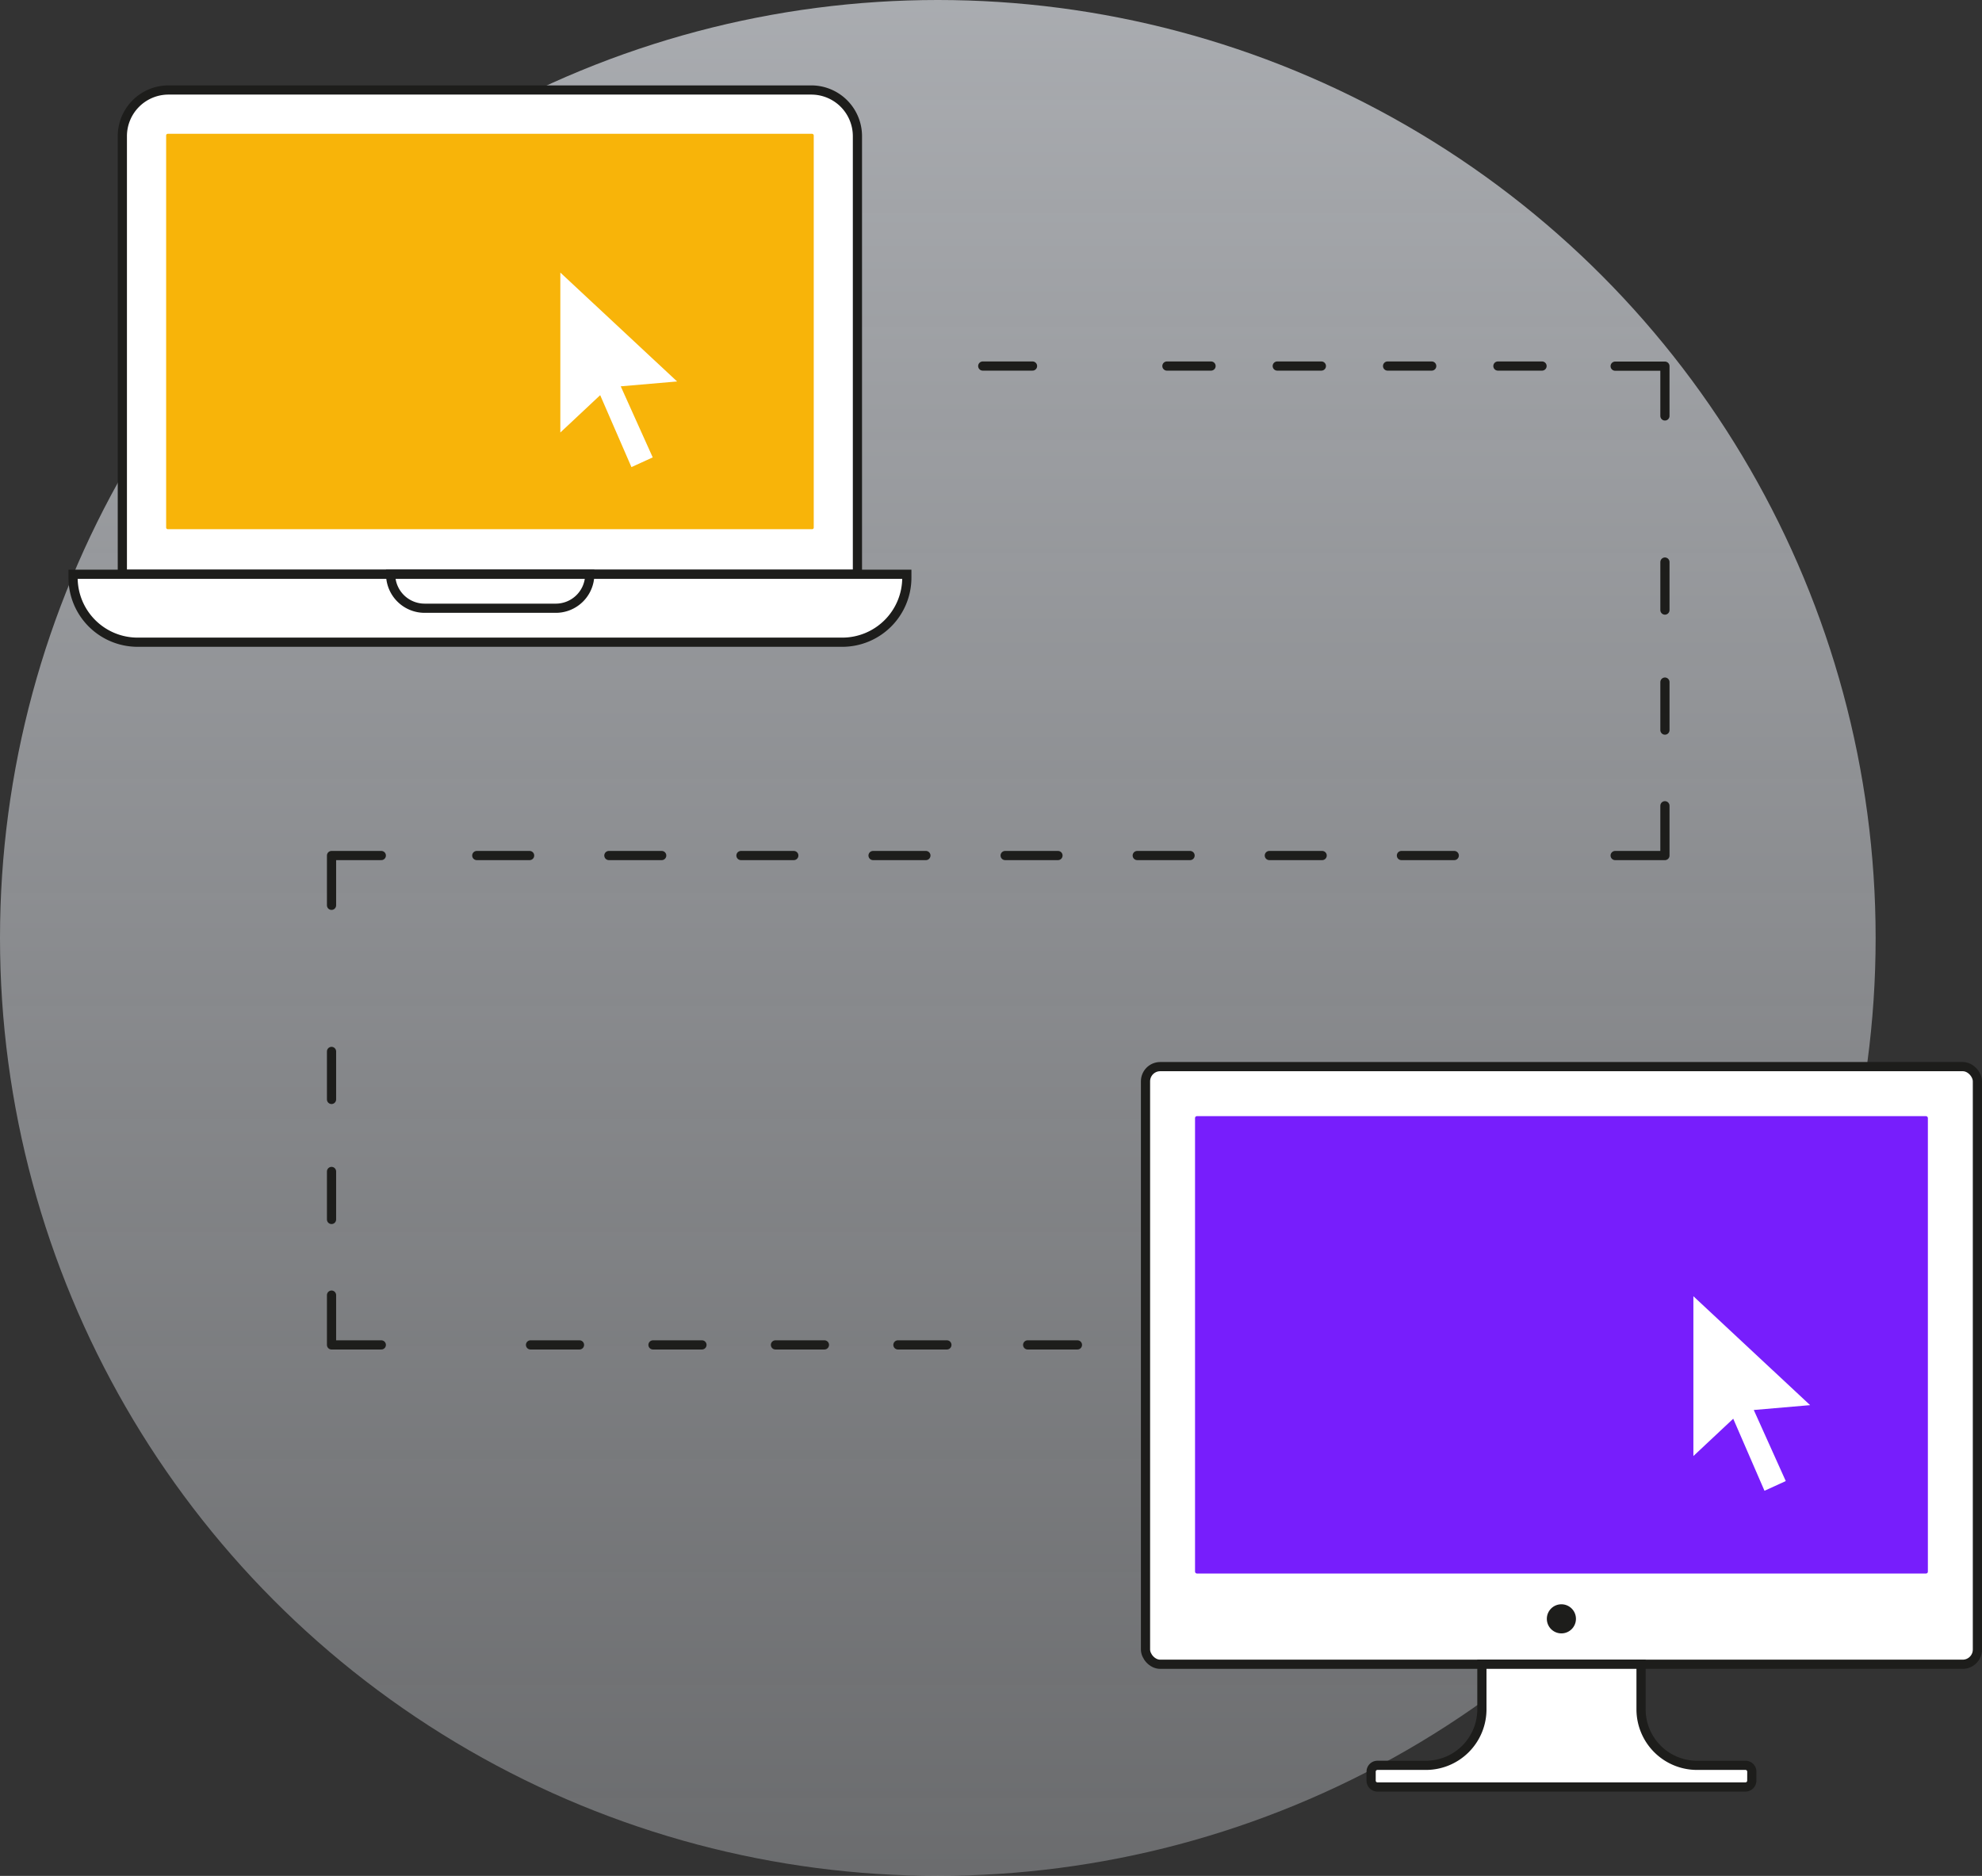 <svg xmlns="http://www.w3.org/2000/svg" xmlns:xlink="http://www.w3.org/1999/xlink" width="323.353" height="306" viewBox="0 0 323.353 306"><rect x="0" y="0" width="323.353" height="306" fill="#333333" stroke="none"/><defs><clipPath id="a"><circle cx="153" cy="153" r="153" transform="translate(1175 1999)" fill="#1e266d"/></clipPath><linearGradient id="b" x1="0.5" x2="0.5" y2="1" gradientUnits="objectBoundingBox"><stop offset="0" stop-color="#f3f7fe"/><stop offset="1" stop-color="#f3f7fe" stop-opacity="0"/><stop offset="1" stop-color="gray"/></linearGradient><clipPath id="c"><rect width="105.652" height="64.5" rx="0.26" fill="none"/></clipPath><clipPath id="d"><rect width="119.559" height="74.61" rx="0.3" fill="none"/></clipPath></defs><g transform="translate(-1175 -1999)"><g clip-path="url(#a)"><path d="M0,0H1920V968.8H0Z" transform="translate(145 1622)" fill="url(#b)"/></g><g transform="translate(1172.56 1995.92)"><path d="M25.791,17.76H130.713a7.532,7.532,0,0,1,7.532,7.532V96.756H18.32V25.292a7.532,7.532,0,0,1,7.471-7.532Z" transform="translate(4.08)" fill="#fff" stroke="#1d1d1b" stroke-miterlimit="10" stroke-width="1.5"/><rect width="135.72" height="97.491" rx="2.4" transform="translate(189.324 177.071)" fill="#fff" stroke="#1d1d1b" stroke-miterlimit="10" stroke-width="1.5"/><path d="M180.774,163.212a1.035,1.035,0,0,1-1.035,1.056H119.706a1.035,1.035,0,0,1-1.035-1.056v-1.441a1.035,1.035,0,0,1,1.035-1.035h7.9a9.136,9.136,0,0,0,9.136-9.136V144.25h25.966V151.6a9.136,9.136,0,0,0,9.136,9.136h7.9a1.035,1.035,0,0,1,1.035,1.035Z" transform="translate(107.461 130.312)" fill="#fff" stroke="#1d1d1b" stroke-miterlimit="10" stroke-width="1.5"/><g transform="translate(29.546 24.906)" clip-path="url(#c)"><path d="M308.465,277.319H22.652c-.812,0-1.462-.954-1.462-2.03V20.03c0-1.178.65-2.03,1.462-2.03H308.465c.812,0,1.462.954,1.462,2.03V275.187C309.927,276.365,309.277,277.319,308.465,277.319Z" transform="translate(-22.51 -24.659)" fill="#f8b409"/></g><g transform="translate(197.404 185.151)" clip-path="url(#d)"><path d="M308.465,277.319H22.652c-.812,0-1.462-.954-1.462-2.03V20.03c0-1.178.65-2.03,1.462-2.03H308.465c.812,0,1.462.954,1.462,2.03V275.187C309.927,276.365,309.277,277.319,308.465,277.319Z" transform="translate(-190.368 -184.904)" fill="#771efc"/></g><path d="M14.36,56.67H150.384v.548a10.537,10.537,0,0,1-10.537,10.537H24.9A10.537,10.537,0,0,1,14.36,57.218V56.67Z" transform="translate(0 40.086)" fill="#fff" stroke="#1d1d1b" stroke-miterlimit="10" stroke-width="1.5"/><path d="M39.88,56.67H72.363a5.542,5.542,0,0,1-5.644,5.542h-21.3A5.542,5.542,0,0,1,39.88,56.67h0Z" transform="translate(26.291 40.086)" fill="#fff" stroke="#1d1d1b" stroke-miterlimit="10" stroke-width="1.5"/><circle cx="2.375" cy="2.375" r="2.375" transform="translate(254.798 264.776)" fill="#1d1d1b"/><line x2="8.121" transform="translate(162.769 62.79)" fill="none" stroke="#1d1d1b" stroke-linecap="round" stroke-linejoin="round" stroke-width="1.5"/><line x2="62.165" transform="translate(192.816 62.79)" fill="none" stroke="#1d1d1b" stroke-linecap="round" stroke-linejoin="round" stroke-width="1.5" stroke-dasharray="7.2 10.8"/><path d="M138.28,39.95H146.4v8.121" transform="translate(127.664 22.86)" fill="none" stroke="#1d1d1b" stroke-linecap="round" stroke-linejoin="round" stroke-width="1.5"/><line y2="27.814" transform="translate(274.065 94.766)" fill="none" stroke="#1d1d1b" stroke-linecap="round" stroke-linejoin="round" stroke-width="1.5" stroke-dasharray="7.83 11.75"/><path d="M146.4,75.27v8.121H138.28" transform="translate(127.664 59.248)" fill="none" stroke="#1d1d1b" stroke-linecap="round" stroke-linejoin="round" stroke-width="1.5"/><line x1="161.91" transform="translate(77.784 142.638)" fill="none" stroke="#1d1d1b" stroke-linecap="round" stroke-linejoin="round" stroke-width="1.5" stroke-dasharray="8.62 12.93"/><path d="M43.251,79.27H35.13v8.121" transform="translate(21.398 63.368)" fill="none" stroke="#1d1d1b" stroke-linecap="round" stroke-linejoin="round" stroke-width="1.5"/><line y2="27.814" transform="translate(56.528 174.594)" fill="none" stroke="#1d1d1b" stroke-linecap="round" stroke-linejoin="round" stroke-width="1.5" stroke-dasharray="7.83 11.75"/><path d="M35.13,114.59v8.121h8.121" transform="translate(21.398 99.756)" fill="none" stroke="#1d1d1b" stroke-linecap="round" stroke-linejoin="round" stroke-width="1.5"/><line x2="68.946" transform="translate(88.991 222.466)" fill="none" stroke="#1d1d1b" stroke-linecap="round" stroke-linejoin="round" stroke-width="1.5" stroke-dasharray="7.99 11.99"/><line x2="8.121" transform="translate(170.098 222.466)" fill="none" stroke="#1d1d1b" stroke-linecap="round" stroke-linejoin="round" stroke-width="1.5"/><path d="M63.367,50.986l5.218,11.593-3.472,1.584-5.1-11.735-6.5,6.091V32.43L72.563,50.194Z" transform="translate(40.343 15.113)" fill="#fff"/><path d="M154.417,133.236l5.218,11.593-3.472,1.584-5.1-11.755-6.5,6.091V114.68l19.043,17.764Z" transform="translate(134.144 99.848)" fill="#fff"/></g></g></svg>